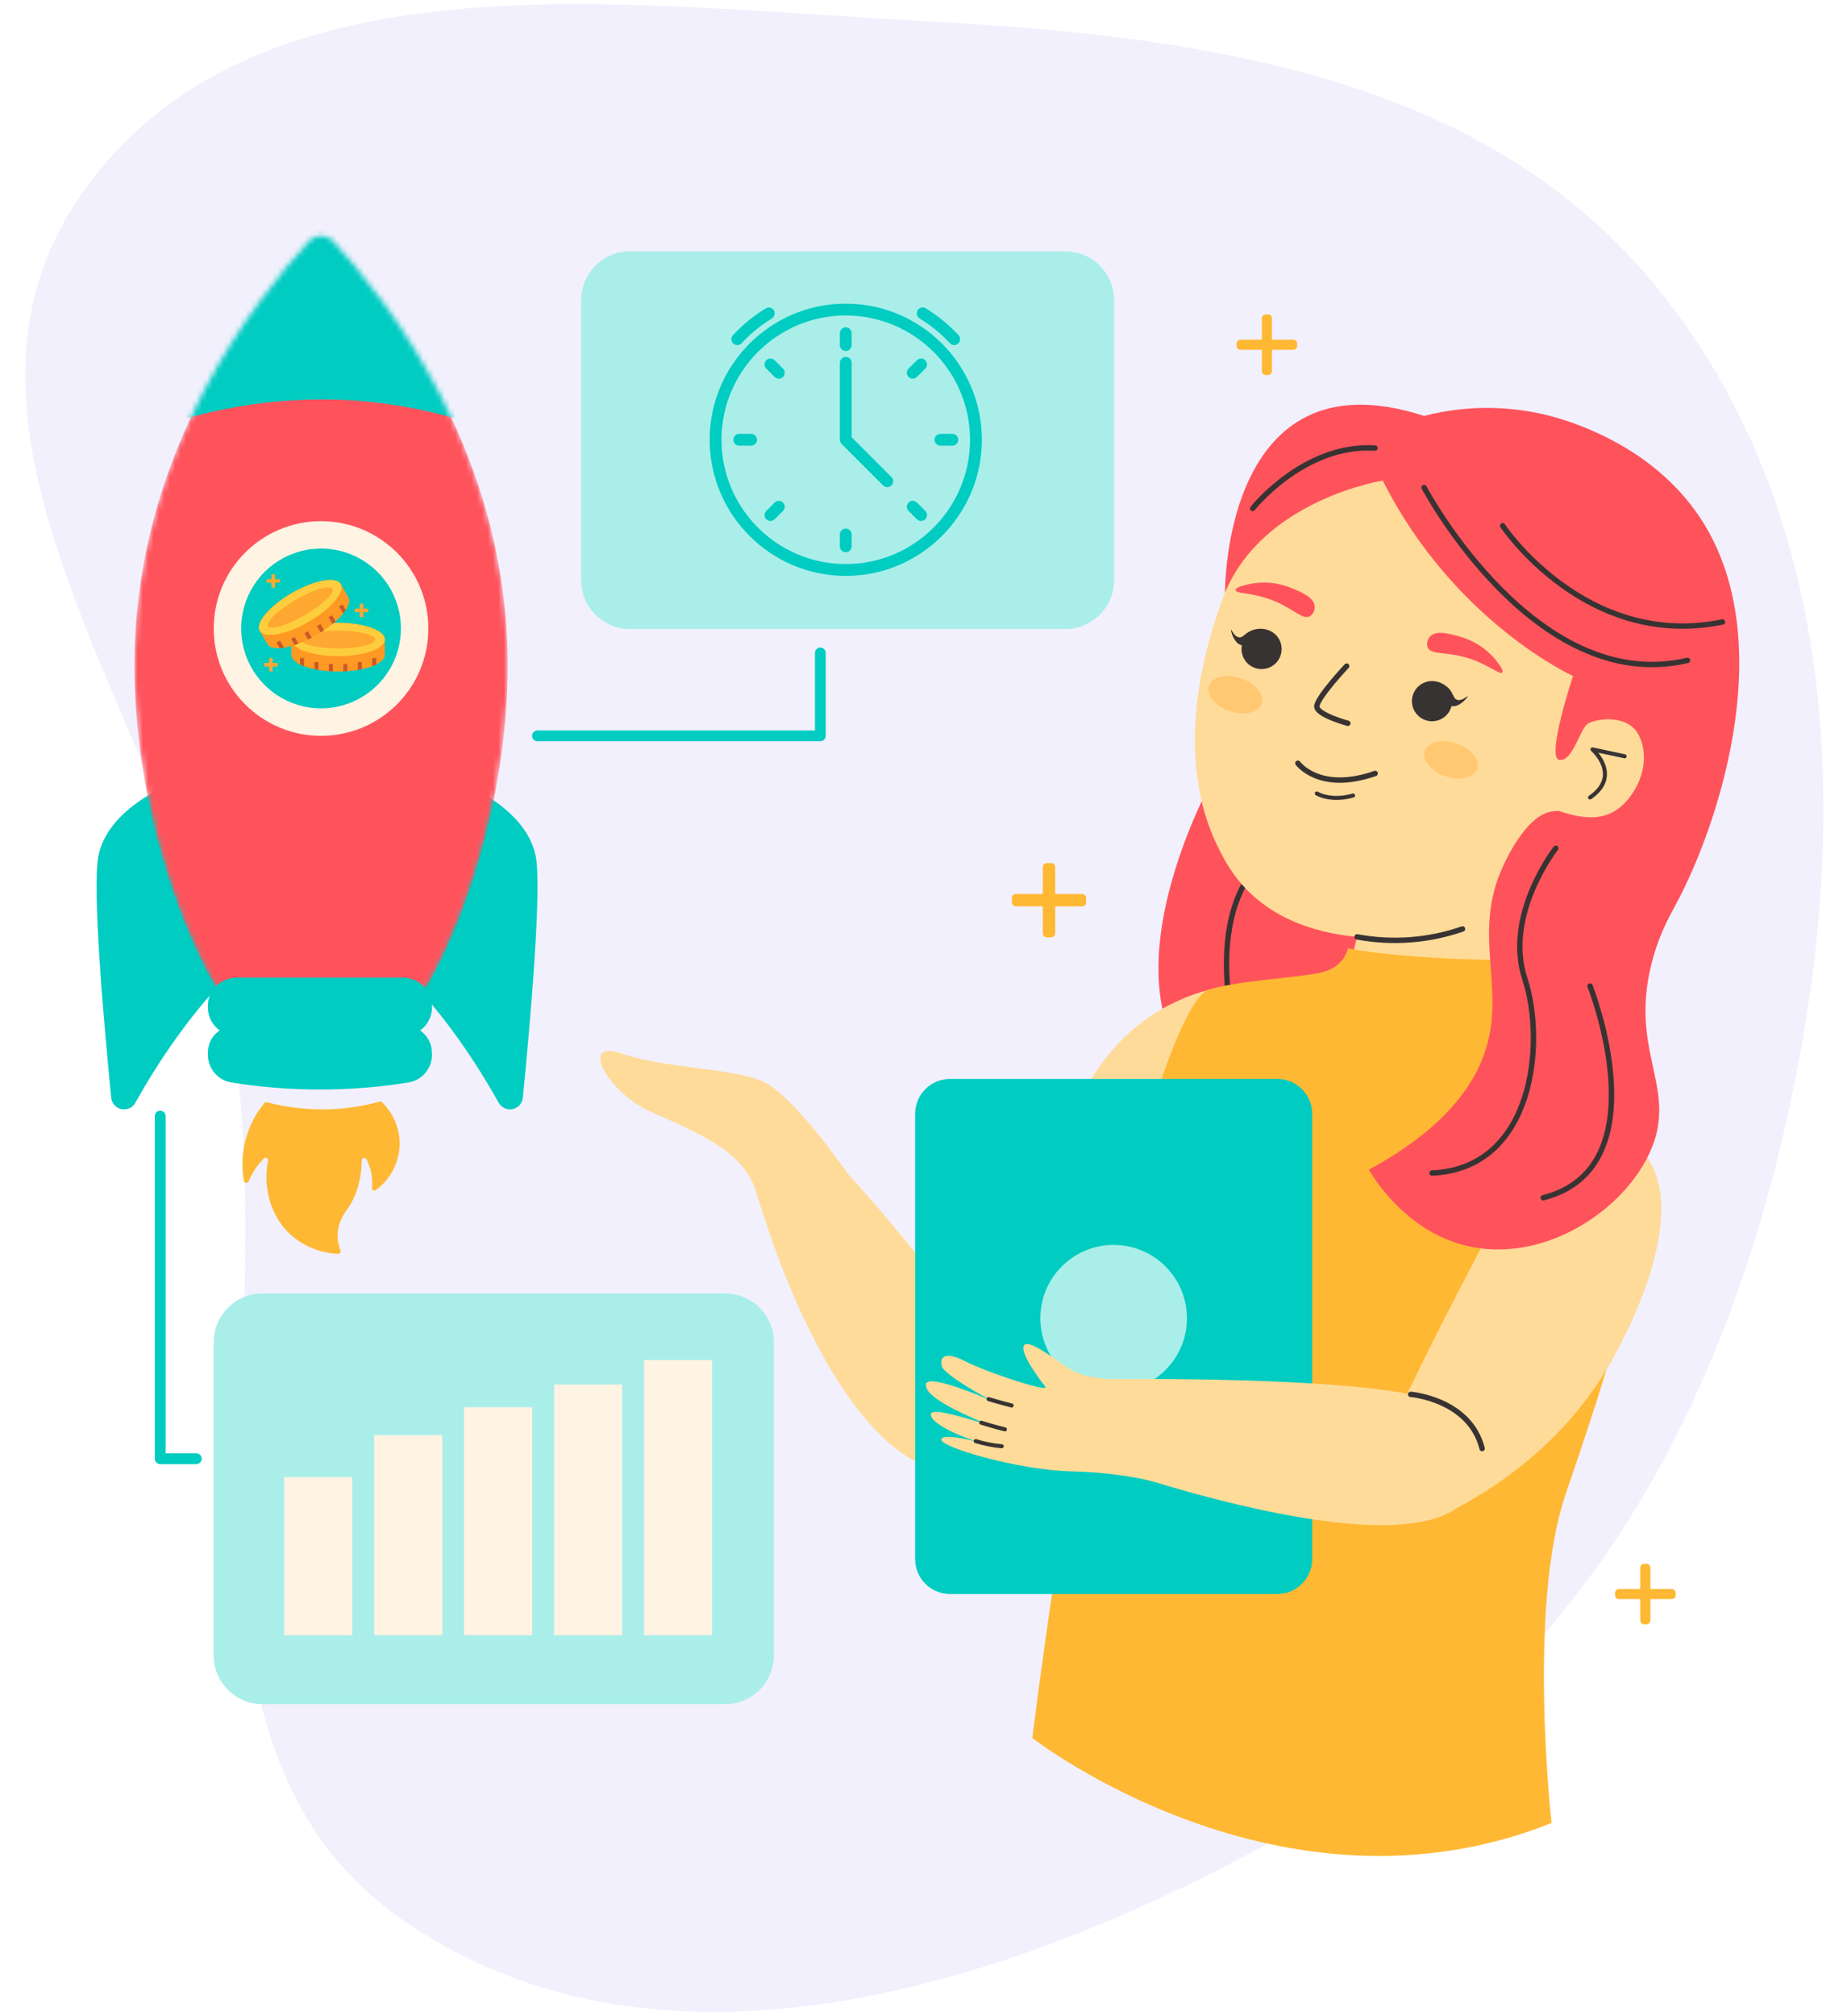 <svg width="342" height="374" viewBox="0 0 342 374" fill="none" xmlns="http://www.w3.org/2000/svg">
<path fill-rule="evenodd" clip-rule="evenodd" d="M170.092 3.84C220.611 6.495 273.521 13.095 306.154 51.751C339.73 91.522 343.413 146.467 333.662 197.594C323.361 251.6 299.532 303.011 252.729 331.859C199.293 364.794 127.432 391.956 75.479 356.728C25.971 323.158 53.711 248.137 42.582 189.363C32.441 135.809 -16.042 81.359 14.831 36.44C46.345 -9.412 114.532 0.92 170.092 3.84Z" fill="#F2F0FD"/>
<path d="M29.745 146.385C29.745 146.385 19.972 150.607 18.276 158.703C17.026 164.621 19.324 190.364 20.64 203.657C20.689 204.164 20.899 204.643 21.239 205.023C21.579 205.402 22.032 205.664 22.531 205.768C23.03 205.872 23.549 205.815 24.013 205.603C24.477 205.392 24.861 205.037 25.109 204.592C28.936 197.752 35.616 187.225 44.4 179.029L29.745 146.385Z" fill="#00CCC1"/>
<path d="M87.918 146.385C87.918 146.385 97.684 150.634 99.387 158.703C100.629 164.621 98.332 190.364 97.022 203.657C96.971 204.164 96.76 204.641 96.419 205.02C96.078 205.398 95.626 205.659 95.127 205.763C94.629 205.867 94.11 205.81 93.646 205.599C93.182 205.389 92.797 205.036 92.547 204.592C88.72 197.752 82.04 187.225 73.263 179.029L87.918 146.385Z" fill="#00CCC1"/>
<mask id="mask0_1_242" style="mask-type:luminance" maskUnits="userSpaceOnUse" x="24" y="43" width="71" height="143">
<path d="M78.82 183.705C88.045 168.048 94.685 143.406 94.184 121.049C93.329 83.296 72.187 56.143 61.821 44.721C61.536 44.41 61.19 44.161 60.804 43.992C60.418 43.822 60.001 43.734 59.58 43.734C59.158 43.734 58.741 43.822 58.355 43.992C57.969 44.161 57.623 44.41 57.338 44.721C46.971 56.143 25.83 83.296 24.975 121.049C24.468 143.406 31.101 168.048 40.339 183.711C53.064 186.05 66.109 186.05 78.834 183.711L78.82 183.705Z" fill="white"/>
</mask>
<g mask="url(#mask0_1_242)">
<path d="M78.82 183.705C88.045 168.048 94.685 143.406 94.184 121.049C93.329 83.296 72.187 56.143 61.821 44.721C61.536 44.41 61.19 44.161 60.804 43.992C60.418 43.822 60.001 43.734 59.58 43.734C59.158 43.734 58.741 43.822 58.355 43.992C57.969 44.161 57.623 44.41 57.338 44.721C46.971 56.143 25.83 83.296 24.975 121.049C24.468 143.406 31.101 168.048 40.339 183.711C53.064 186.05 66.109 186.05 78.834 183.711L78.82 183.705Z" fill="#FF535C"/>
<path d="M94.183 80.971C84.612 77.052 74.452 74.765 64.125 74.205C50.729 73.573 37.357 75.882 24.948 80.971V32.757H94.183V80.971Z" fill="#00CCC1"/>
</g>
<path d="M80.156 187.085C80.117 188.324 79.636 189.508 78.801 190.424C77.965 191.34 76.831 191.927 75.601 192.081C64.845 193.787 53.887 193.787 43.131 192.081C41.903 191.927 40.77 191.34 39.935 190.426C39.102 189.511 38.622 188.329 38.582 187.091V186.423C38.582 183.625 41.053 181.36 44.106 181.36H74.612C77.658 181.36 80.129 183.625 80.129 186.423L80.156 187.085Z" fill="#00CCC1"/>
<path d="M80.156 195.855C80.117 197.094 79.636 198.278 78.801 199.194C77.965 200.11 76.831 200.698 75.601 200.852C64.845 202.558 53.887 202.558 43.131 200.852C41.903 200.698 40.77 200.111 39.935 199.196C39.102 198.281 38.622 197.099 38.582 195.862V195.194C38.582 192.395 41.053 190.124 44.106 190.124H74.612C77.658 190.124 80.129 192.395 80.129 195.194L80.156 195.855Z" fill="#00CCC1"/>
<path d="M59.576 136.513C70.573 136.513 79.488 127.598 79.488 116.601C79.488 105.603 70.573 96.689 59.576 96.689C48.579 96.689 39.664 105.603 39.664 116.601C39.664 127.598 48.579 136.513 59.576 136.513Z" fill="#FFF3E3"/>
<path d="M59.576 131.416C56.644 131.416 53.778 130.547 51.341 128.918C48.903 127.289 47.003 124.973 45.882 122.265C44.76 119.556 44.467 116.575 45.039 113.7C45.612 110.824 47.024 108.183 49.098 106.111C51.171 104.038 53.813 102.627 56.689 102.056C59.564 101.485 62.545 101.779 65.253 102.902C67.961 104.025 70.276 105.926 71.904 108.364C73.531 110.802 74.4 113.669 74.398 116.601C74.393 120.529 72.829 124.296 70.051 127.073C67.272 129.851 63.505 131.413 59.576 131.416Z" fill="#00CCC1"/>
<path d="M49.523 204.492C49.44 204.471 49.353 204.474 49.272 204.5C49.191 204.526 49.118 204.574 49.062 204.639C47.418 206.625 46.227 208.947 45.573 211.441C44.919 213.936 44.817 216.543 45.275 219.08C45.292 219.178 45.34 219.267 45.412 219.334C45.484 219.402 45.576 219.444 45.674 219.455C45.772 219.465 45.871 219.443 45.956 219.393C46.04 219.342 46.106 219.265 46.143 219.174C46.794 217.581 47.755 216.132 48.969 214.912C49.038 214.845 49.127 214.802 49.223 214.789C49.319 214.776 49.417 214.794 49.502 214.84C49.587 214.886 49.655 214.958 49.696 215.046C49.737 215.133 49.749 215.232 49.73 215.326C48.742 220.603 50.345 225.88 54.065 229.193C56.492 231.28 59.552 232.485 62.749 232.613C62.825 232.617 62.901 232.601 62.97 232.568C63.039 232.534 63.098 232.483 63.142 232.421C63.186 232.358 63.214 232.285 63.222 232.209C63.23 232.133 63.219 232.056 63.19 231.986C62.773 230.954 62.59 229.843 62.656 228.733C62.809 226.448 64.058 224.898 64.719 223.917C65.875 222.193 67.024 219.521 67.131 215.266C67.132 215.165 67.167 215.067 67.23 214.988C67.292 214.909 67.379 214.852 67.478 214.827C67.575 214.802 67.679 214.81 67.772 214.849C67.865 214.889 67.943 214.958 67.993 215.046C68.377 215.783 68.665 216.566 68.847 217.377C69.067 218.356 69.124 219.365 69.014 220.363C69.007 220.451 69.026 220.54 69.067 220.618C69.109 220.696 69.173 220.761 69.25 220.804C69.328 220.847 69.416 220.867 69.505 220.861C69.593 220.855 69.678 220.823 69.749 220.77C71.012 219.858 72.059 218.68 72.815 217.318C73.572 215.956 74.019 214.445 74.126 212.891C74.233 211.337 73.997 209.778 73.435 208.326C72.872 206.873 71.997 205.562 70.871 204.485C70.816 204.429 70.746 204.389 70.669 204.371C70.593 204.352 70.513 204.354 70.437 204.378C68.034 205.04 65.574 205.476 63.09 205.681C58.533 206.054 53.946 205.652 49.523 204.492Z" fill="#FFB833"/>
<path d="M225.105 144.442C225.105 144.442 198.46 192.054 231.571 205.821C264.683 219.588 266.707 170.646 266.707 170.646C266.707 170.646 242.586 144.154 225.105 144.442Z" fill="#FF535C"/>
<path d="M99.741 136.513H152.23V121.129" stroke="#00CCC1" stroke-width="2" stroke-linecap="round" stroke-linejoin="round"/>
<path d="M29.731 207.057V270.628H36.431" stroke="#00CCC1" stroke-width="2" stroke-linecap="round" stroke-linejoin="round"/>
<path d="M229.227 191.714C229.227 191.714 221.211 162.991 240.843 155.416" stroke="#383333" stroke-linecap="round" stroke-linejoin="round"/>
<path d="M235.312 58.34H234.885C234.486 58.34 234.163 58.663 234.163 59.062V68.854C234.163 69.253 234.486 69.576 234.885 69.576H235.312C235.71 69.576 236.033 69.253 236.033 68.854V59.062C236.033 58.663 235.71 58.34 235.312 58.34Z" fill="#FFB833"/>
<path d="M229.481 63.744V64.172C229.481 64.57 229.804 64.893 230.202 64.893H239.995C240.393 64.893 240.716 64.57 240.716 64.172V63.744C240.716 63.346 240.393 63.023 239.995 63.023H230.202C229.804 63.023 229.481 63.346 229.481 63.744Z" fill="#FFB833"/>
<path d="M305.536 290.112H305.108C304.71 290.112 304.387 290.435 304.387 290.834V300.626C304.387 301.024 304.71 301.347 305.108 301.347H305.536C305.934 301.347 306.257 301.024 306.257 300.626V290.834C306.257 290.435 305.934 290.112 305.536 290.112Z" fill="#FFB833"/>
<path d="M299.704 295.516V295.944C299.704 296.342 300.027 296.665 300.426 296.665H310.218C310.616 296.665 310.939 296.342 310.939 295.944V295.516C310.939 295.118 310.616 294.795 310.218 294.795H300.426C300.027 294.795 299.704 295.118 299.704 295.516Z" fill="#FFB833"/>
<path d="M195.087 160.119H194.232C193.833 160.119 193.51 160.442 193.51 160.84V173.171C193.51 173.569 193.833 173.892 194.232 173.892H195.087C195.485 173.892 195.808 173.569 195.808 173.171V160.84C195.808 160.442 195.485 160.119 195.087 160.119Z" fill="#FFB833"/>
<path d="M187.773 166.578V167.433C187.773 167.832 188.096 168.154 188.494 168.154H200.825C201.223 168.154 201.546 167.832 201.546 167.433V166.578C201.546 166.18 201.223 165.857 200.825 165.857H188.494C188.096 165.857 187.773 166.18 187.773 166.578Z" fill="#FFB833"/>
<path d="M227.523 182.937C223.228 183.661 219.099 185.155 215.333 187.345C205.14 193.303 200.778 202.956 198.527 207.611C193.497 218.032 185.087 232.366 169.804 251.965L184.359 274.014C189.767 270.591 194.893 266.743 199.689 262.505C211.786 251.818 218.092 241.865 227.37 226.982C242.539 202.635 241.357 196.924 240.322 194.199C238.044 188.187 232.112 184.807 227.523 182.937Z" fill="#FFDB99"/>
<path d="M152.537 212.514C167.66 228.759 193.25 258.424 185.809 269.218C183.324 272.818 178.121 272.939 177.226 272.965C162.998 273.299 148.262 249.974 138.877 216.188L152.537 212.514Z" fill="#FFDB99"/>
<path d="M157.293 217.698C157.293 217.698 147.12 202.922 141.336 200.524C135.551 198.126 123.394 198.233 115.352 195.448C107.309 192.662 112.72 202.682 120.802 206.282C128.885 209.882 137.829 213.369 140.227 220.837C140.227 220.837 154.775 225.493 157.293 217.698Z" fill="#FFDB99"/>
<path d="M270.22 168.996C295.129 168.996 315.321 148.804 315.321 123.895C315.321 98.986 295.129 78.794 270.22 78.794C245.311 78.794 225.119 98.986 225.119 123.895C225.119 148.804 245.311 168.996 270.22 168.996Z" fill="#FFDB99"/>
<path d="M281.883 164.514C281.883 164.514 278.77 177.359 281.883 187.472C284.996 197.585 302.51 201.874 304.066 219C305.622 236.127 292.784 258.31 287.333 281.669C281.883 305.028 286.164 338.099 286.164 338.099C274.177 341.255 261.746 342.384 249.386 341.439C230.33 339.877 211.98 333.514 196.049 322.943C198.42 300.025 201.767 269.619 206.349 233.028C209.021 211.846 211.953 188.427 226.001 183.598C232.233 181.454 246.634 183.01 249.553 180.091C252.472 177.172 254.61 154.408 254.61 154.408C254.61 154.408 278.156 151.669 281.883 164.514Z" fill="#FFDB99"/>
<path d="M302.83 155.042C296.885 161.14 289.738 165.937 281.843 169.13C267.562 174.841 243.615 177.927 231.124 164.815C229.359 162.933 227.874 160.807 226.715 158.502C216.983 140.574 223.883 118.872 227.323 109.934C227.323 109.934 297.166 79.862 302.83 155.042Z" fill="#FFDB99"/>
<path d="M277.474 122.332C275.708 120.237 273.338 118.739 270.688 118.043C268.904 117.549 266.479 116.875 265.377 118.09C265.128 118.352 264.954 118.677 264.874 119.03C264.794 119.382 264.811 119.75 264.923 120.094C265.477 121.43 267.855 120.949 271.295 121.784C275.818 122.886 278.316 125.338 278.777 124.763C279.111 124.349 277.935 122.906 277.474 122.332Z" fill="#FF535C"/>
<path d="M231.785 108.371C234.474 107.799 237.275 108.075 239.801 109.159C241.517 109.861 243.809 110.816 243.962 112.459C243.993 112.818 243.929 113.178 243.777 113.504C243.624 113.83 243.389 114.11 243.094 114.316C241.825 115.031 240.248 113.187 237.022 111.738C232.78 109.827 229.3 110.228 229.287 109.493C229.22 108.959 231.037 108.525 231.785 108.371Z" fill="#FF535C"/>
<path d="M249.9 123.574C249.9 123.574 244.283 129.546 244.363 131.102C244.443 132.659 250.114 134.188 250.114 134.188" stroke="#383333" stroke-linecap="round" stroke-linejoin="round"/>
<path d="M274.125 142.634C274.699 140.955 272.981 138.847 270.286 137.925C267.592 137.003 264.941 137.616 264.367 139.295C263.792 140.974 265.511 143.082 268.206 144.004C270.9 144.926 273.55 144.313 274.125 142.634Z" fill="#FFC871"/>
<path d="M234.104 130.555C234.678 128.876 232.959 126.767 230.265 125.845C227.57 124.923 224.92 125.537 224.346 127.216C223.771 128.894 225.49 131.003 228.184 131.925C230.879 132.847 233.529 132.233 234.104 130.555Z" fill="#FFC871"/>
<path d="M293.138 135.09C294.126 134.392 295.248 133.904 296.432 133.657C297.617 133.41 298.84 133.409 300.025 133.654C301.466 133.946 302.773 134.701 303.745 135.805C306.791 139.772 303.645 150.193 296.959 151.896C293.225 152.845 289.778 150.72 288.629 149.932L293.138 135.09Z" fill="#FFDB99"/>
<path d="M301.481 140.307L295.516 139.031C295.516 139.031 301 143.854 295.062 147.948" stroke="#383333" stroke-width="0.75" stroke-linecap="round" stroke-linejoin="round"/>
<path fill-rule="evenodd" clip-rule="evenodd" d="M236.033 123.594C235.402 123.976 234.673 124.161 233.936 124.128C233.2 124.094 232.49 123.843 231.896 123.406C231.302 122.969 230.851 122.366 230.6 121.673C230.35 120.979 230.31 120.227 230.487 119.512C230.663 118.796 231.048 118.148 231.593 117.651C232.137 117.154 232.817 116.83 233.546 116.719C234.275 116.609 235.02 116.717 235.688 117.03C236.355 117.343 236.915 117.847 237.296 118.478C237.803 119.325 237.955 120.338 237.719 121.296C237.482 122.255 236.876 123.081 236.033 123.594Z" fill="#383333"/>
<path fill-rule="evenodd" clip-rule="evenodd" d="M228.445 116.841C228.539 116.788 229.033 118.177 229.975 118.244C230.643 118.304 230.977 117.576 231.979 117.088C232.831 116.681 233.79 116.555 234.718 116.728C234.186 117.436 233.556 118.066 232.847 118.598C231.845 119.359 231.197 119.847 230.463 119.72C228.973 119.473 228.338 116.915 228.445 116.841Z" fill="#383333"/>
<path fill-rule="evenodd" clip-rule="evenodd" d="M267.855 133.153C267.247 133.572 266.528 133.802 265.789 133.812C265.05 133.823 264.324 133.614 263.704 133.211C263.084 132.809 262.598 132.232 262.306 131.553C262.014 130.874 261.93 130.124 262.065 129.397C262.2 128.671 262.547 128.001 263.063 127.471C263.579 126.942 264.241 126.578 264.964 126.426C265.687 126.273 266.439 126.338 267.125 126.613C267.811 126.887 268.4 127.36 268.817 127.969C269.374 128.785 269.585 129.788 269.405 130.759C269.225 131.731 268.668 132.591 267.855 133.153Z" fill="#383333"/>
<path fill-rule="evenodd" clip-rule="evenodd" d="M272.358 129.165C272.291 129.078 271.275 130.127 270.387 129.833C269.719 129.599 269.719 128.818 269.051 127.949C268.441 127.231 267.621 126.722 266.707 126.493C266.898 127.359 267.211 128.193 267.635 128.971C268.236 130.074 268.624 130.788 269.345 130.975C270.801 131.349 272.438 129.279 272.358 129.165Z" fill="#383333"/>
<path d="M250.114 175.943C250.114 175.943 249.566 179.51 244.924 180.478C240.282 181.447 229.06 181.981 224.11 183.685C219.161 185.388 204.519 220.884 191.56 322.429C191.56 322.429 237.576 358.298 287.921 338.206C287.921 338.206 283.386 298.235 290.513 277.274C297.64 256.313 308.976 223.048 304.173 212.481C299.37 201.914 285.61 190.839 283.165 186.337C282.447 185.101 282.033 183.712 281.957 182.284C281.882 180.857 282.147 179.432 282.731 178.127C282.731 178.127 262.859 178.321 250.114 175.943Z" fill="#FFB833"/>
<path d="M237.022 200.164H176.29C172.716 200.164 169.818 203.061 169.818 206.636V289.251C169.818 292.825 172.716 295.723 176.29 295.723H237.022C240.597 295.723 243.495 292.825 243.495 289.251V206.636C243.495 203.061 240.597 200.164 237.022 200.164Z" fill="#00CCC1"/>
<path d="M206.656 258.157C214.167 258.157 220.256 252.068 220.256 244.557C220.256 237.046 214.167 230.957 206.656 230.957C199.145 230.957 193.056 237.046 193.056 244.557C193.056 252.068 199.145 258.157 206.656 258.157Z" fill="#AAEEEA"/>
<path d="M299.317 210.156C292.377 208.52 284.227 215.006 281.008 220.45C272.578 234.711 259.633 261.623 259.633 261.623L268.49 280.734C277.354 276.292 289.518 268.223 298.088 254.155C299.036 252.606 314.66 226.388 305.329 214.298C304.721 213.53 302.67 210.945 299.317 210.156Z" fill="#FFDB99"/>
<path d="M202.468 255.885C202.468 255.885 254.65 254.977 266.96 260.134C269.459 261.176 274.976 263.721 275.898 268.41C276.8 272.879 273.072 277.094 271.93 278.356C261.009 290.64 212.982 274.682 205.34 272.09L202.468 255.885Z" fill="#FFDB99"/>
<path d="M206.656 255.839C206.656 255.839 201.399 255.979 198.253 253.835C195.107 251.691 190.638 248.244 189.99 249.7C189.342 251.156 192.909 255.939 193.965 257.235C195.02 258.531 183.023 254.563 179.136 252.559C175.248 250.555 174.353 251.818 174.761 253.441C175.168 255.064 183.351 259.593 184.566 260.12C185.782 260.648 172.249 254.496 171.842 256.781C171.434 259.065 178 261.971 181.808 263.667C185.615 265.364 172.817 260.508 172.737 262.371C172.657 264.235 178.808 266.747 181.728 267.562C184.647 268.376 175.168 265.558 174.68 266.994C174.193 268.43 188.848 272.718 198.801 272.972C208.754 273.226 214.385 274.976 214.385 274.976C214.385 274.976 212.548 257.823 206.656 255.839Z" fill="#FFDB99"/>
<path d="M256.593 89.154C256.593 89.154 234.517 92.661 227.323 109.948C227.323 109.948 226.889 65.013 264.262 77.164C273.03 74.892 282.271 75.224 290.854 78.119C294.768 79.455 307.379 84.004 315.321 95.8C330.377 118.17 319.082 152.09 311.688 166.451C310.004 169.711 308.254 172.463 306.825 177.473C302.009 194.225 310.833 201.032 306.825 212.147C302.65 223.736 287.333 234.337 272.798 231.271C261.637 228.913 255.518 219.501 254.002 217.01C269.365 208.667 274.508 199.896 276.165 193.03C278.837 182.055 273.353 172.63 278.95 160.62C279.705 159.003 283.673 150.493 288.649 150.487C288.973 150.423 289.309 150.451 289.618 150.567C294.394 152.117 298.301 152.27 301.481 148.99C304.661 145.711 306.157 140.554 304.153 136.486C302.149 132.418 296.364 133.307 294.741 134.202C293.118 135.097 292.003 141.229 289.397 140.988C286.792 140.748 291.902 125.418 291.902 125.418C291.902 125.418 269.773 115.338 256.593 89.154Z" fill="#FF535C"/>
<path d="M251.824 173.812C258.365 175.027 265.11 174.521 271.396 172.343" stroke="#383333" stroke-linecap="round" stroke-linejoin="round"/>
<path d="M240.843 141.589C240.843 141.589 244.817 147.12 255.184 143.493" stroke="#383333" stroke-linecap="round" stroke-linejoin="round"/>
<path d="M244.356 147.207C244.356 147.207 246.921 148.777 251.083 147.588" stroke="#383333" stroke-width="0.75" stroke-linecap="round" stroke-linejoin="round"/>
<path d="M197.679 46.631H116.901C111.899 46.631 107.844 50.686 107.844 55.689V107.637C107.844 112.639 111.899 116.694 116.901 116.694H197.679C202.681 116.694 206.736 112.639 206.736 107.637V55.689C206.736 50.686 202.681 46.631 197.679 46.631Z" fill="#AAEEEA"/>
<path d="M134.549 239.954H48.708C43.706 239.954 39.651 244.01 39.651 249.012V307.105C39.651 312.108 43.706 316.163 48.708 316.163H134.549C139.551 316.163 143.607 312.108 143.607 307.105V249.012C143.607 244.01 139.551 239.954 134.549 239.954Z" fill="#AAEEEA"/>
<path d="M65.381 274.034H52.743V303.365H65.381V274.034Z" fill="#FFF3E3"/>
<path d="M82.067 266.259H69.429V303.365H82.067V266.259Z" fill="#FFF3E3"/>
<path d="M98.759 261.069H86.121V303.365H98.759V261.069Z" fill="#FFF3E3"/>
<path d="M115.452 256.861H102.814V303.365H115.452V256.861Z" fill="#FFF3E3"/>
<path d="M132.144 252.319H119.506V303.365H132.144V252.319Z" fill="#FFF3E3"/>
<path d="M232.453 94.331C232.453 94.331 241.958 82.307 255.164 83.122" stroke="#383333" stroke-linecap="round" stroke-linejoin="round"/>
<path d="M264.262 90.45C264.262 90.45 284.789 129.192 313.144 122.512" stroke="#383333" stroke-linecap="round" stroke-linejoin="round"/>
<path d="M278.837 97.537C278.837 97.537 294.2 120.582 319.623 115.392" stroke="#383333" stroke-linecap="round" stroke-linejoin="round"/>
<path d="M288.703 157.367C288.703 157.367 279.064 169.677 282.952 181.561C286.839 193.444 284.628 216.783 265.745 217.631" stroke="#383333" stroke-linecap="round" stroke-linejoin="round"/>
<path d="M295.062 182.937C295.062 182.937 308.354 216.596 286.378 222.213" stroke="#383333" stroke-linecap="round" stroke-linejoin="round"/>
<path d="M183.451 259.566C183.451 259.566 185.669 260.234 187.726 260.748" stroke="#383333" stroke-width="0.75" stroke-linecap="round" stroke-linejoin="round"/>
<path d="M182.088 263.941C182.088 263.941 185.021 264.85 186.483 265.177" stroke="#383333" stroke-width="0.75" stroke-linecap="round" stroke-linejoin="round"/>
<path d="M181.06 267.355C182.631 267.845 184.25 268.165 185.889 268.31" stroke="#383333" stroke-width="0.75" stroke-linecap="round" stroke-linejoin="round"/>
<path d="M261.777 258.684C261.777 258.684 272.738 259.559 275.036 268.744" stroke="#383333" stroke-linecap="round" stroke-linejoin="round"/>
<path d="M156.945 56.332C143.022 56.332 131.691 67.663 131.691 81.587C131.691 95.51 143.022 106.841 156.945 106.841C170.868 106.841 182.2 95.51 182.2 81.587C182.2 67.663 170.868 56.332 156.945 56.332ZM156.945 104.645C144.23 104.645 133.887 94.302 133.887 81.587C133.887 68.871 144.23 58.528 156.945 58.528C169.66 58.528 180.004 68.871 180.004 81.587C180.004 94.302 169.66 104.645 156.945 104.645Z" fill="#00CCC1"/>
<path d="M156.945 65.116C157.549 65.116 158.043 64.622 158.043 64.018V61.822C158.043 61.218 157.549 60.724 156.945 60.724C156.341 60.724 155.847 61.218 155.847 61.822V64.018C155.847 64.622 156.341 65.116 156.945 65.116Z" fill="#00CCC1"/>
<path d="M170.144 66.84L168.595 68.388C168.167 68.816 168.167 69.508 168.595 69.936C168.815 70.156 169.089 70.255 169.375 70.255C169.66 70.255 169.935 70.145 170.155 69.936L171.703 68.388C172.131 67.96 172.131 67.268 171.703 66.84C171.275 66.412 170.583 66.412 170.155 66.84H170.144Z" fill="#00CCC1"/>
<path d="M176.71 80.489H174.514C173.91 80.489 173.416 80.983 173.416 81.587C173.416 82.191 173.91 82.685 174.514 82.685H176.71C177.314 82.685 177.808 82.191 177.808 81.587C177.808 80.983 177.314 80.489 176.71 80.489Z" fill="#00CCC1"/>
<path d="M170.144 93.237C169.715 92.808 169.024 92.808 168.595 93.237C168.167 93.665 168.167 94.357 168.595 94.785L170.144 96.333C170.363 96.553 170.638 96.651 170.923 96.651C171.209 96.651 171.483 96.542 171.703 96.333C172.131 95.905 172.131 95.213 171.703 94.785L170.155 93.237H170.144Z" fill="#00CCC1"/>
<path d="M156.945 98.057C156.341 98.057 155.847 98.551 155.847 99.155V101.351C155.847 101.955 156.341 102.449 156.945 102.449C157.549 102.449 158.043 101.955 158.043 101.351V99.155C158.043 98.551 157.549 98.057 156.945 98.057Z" fill="#00CCC1"/>
<path d="M143.747 93.237L142.199 94.785C141.77 95.213 141.77 95.905 142.199 96.333C142.418 96.553 142.693 96.651 142.978 96.651C143.264 96.651 143.538 96.542 143.758 96.333L145.306 94.785C145.734 94.357 145.734 93.665 145.306 93.237C144.878 92.808 144.186 92.808 143.758 93.237H143.747Z" fill="#00CCC1"/>
<path d="M139.377 80.489H137.181C136.577 80.489 136.083 80.983 136.083 81.587C136.083 82.191 136.577 82.685 137.181 82.685H139.377C139.981 82.685 140.475 82.191 140.475 81.587C140.475 80.983 139.981 80.489 139.377 80.489Z" fill="#00CCC1"/>
<path d="M143.747 66.84C143.319 66.412 142.627 66.412 142.199 66.84C141.77 67.268 141.77 67.96 142.199 68.388L143.747 69.936C143.966 70.156 144.241 70.255 144.526 70.255C144.812 70.255 145.086 70.145 145.306 69.936C145.734 69.508 145.734 68.816 145.306 68.388L143.758 66.84H143.747Z" fill="#00CCC1"/>
<path d="M158.043 81.136V67.312C158.043 66.708 157.549 66.214 156.945 66.214C156.341 66.214 155.847 66.708 155.847 67.312V81.587C155.847 81.729 155.88 81.872 155.935 82.004C155.99 82.136 156.067 82.256 156.177 82.366L163.863 90.052C164.082 90.272 164.357 90.371 164.642 90.371C164.928 90.371 165.202 90.261 165.422 90.052C165.85 89.624 165.85 88.932 165.422 88.504L158.054 81.136H158.043Z" fill="#00CCC1"/>
<path d="M136.818 64.018C137.115 64.018 137.411 63.897 137.62 63.667C139.278 61.888 141.167 60.34 143.242 59.077C143.758 58.758 143.923 58.089 143.604 57.573C143.286 57.056 142.616 56.892 142.1 57.21C139.849 58.583 137.807 60.252 136.017 62.184C135.599 62.635 135.632 63.326 136.072 63.733C136.28 63.93 136.555 64.029 136.818 64.029V64.018Z" fill="#00CCC1"/>
<path d="M170.649 59.077C172.724 60.34 174.612 61.888 176.271 63.667C176.49 63.897 176.776 64.018 177.072 64.018C177.336 64.018 177.61 63.919 177.819 63.722C178.258 63.304 178.291 62.613 177.874 62.173C176.084 60.241 174.031 58.572 171.791 57.199C171.274 56.881 170.594 57.046 170.286 57.562C169.968 58.078 170.133 58.758 170.649 59.066V59.077Z" fill="#00CCC1"/>
<g clip-path="url(#clip0_1_242)">
<path fill-rule="evenodd" clip-rule="evenodd" d="M54.068 118.644C54.068 116.936 57.953 115.551 62.746 115.551C67.538 115.551 71.422 116.936 71.422 118.644V121.486C71.422 123.193 67.538 124.579 62.746 124.579C57.953 124.579 54.068 123.193 54.068 121.486C54.068 120.539 54.068 119.591 54.068 118.644Z" fill="#FE9923"/>
<path fill-rule="evenodd" clip-rule="evenodd" d="M62.746 115.551C67.538 115.551 71.422 116.936 71.422 118.644C71.422 120.352 67.538 121.736 62.746 121.736C57.953 121.736 54.068 120.352 54.068 118.644C54.068 116.936 57.953 115.551 62.746 115.551Z" fill="#FECD3D"/>
<path fill-rule="evenodd" clip-rule="evenodd" d="M62.746 116.996C66.558 116.996 69.648 117.735 69.648 118.644C69.648 119.554 66.558 120.291 62.746 120.291C58.933 120.291 55.842 119.554 55.842 118.644C55.842 117.735 58.933 116.996 62.746 116.996Z" fill="#FEA832"/>
<path d="M58.353 122.85L59.094 122.851V124.291C58.84 124.25 58.594 124.203 58.353 124.153V122.85ZM69.076 122.087V123.601C69.344 123.498 69.591 123.39 69.819 123.277V122.086L69.076 122.087ZM61.033 124.517C61.278 124.536 61.526 124.549 61.776 124.559V123.183L61.033 123.184V124.517ZM55.672 123.277C55.899 123.39 56.147 123.498 56.414 123.601V122.086L55.672 122.087V123.277ZM63.715 124.559C63.966 124.549 64.212 124.535 64.456 124.517V123.184L63.715 123.183V124.559ZM66.396 124.291C66.65 124.25 66.898 124.203 67.137 124.153V122.851L66.396 122.85V124.291Z" fill="#C85929"/>
<path d="M50.591 122.079V123H51.511V123.658H50.591V124.579H49.934V123.658H49.013V123H49.934V122.079H50.591Z" fill="#FEA832"/>
<path d="M67.414 111.994V112.915H68.335V113.571H67.414V114.492H66.757V113.571H65.837V112.915H66.757V111.994H67.414Z" fill="#FEA832"/>
<path d="M51.033 106.526V107.447H51.952V108.103H51.033V109.024H50.375V108.103H49.455V107.447H50.375V106.526H51.033Z" fill="#FEA832"/>
<path fill-rule="evenodd" clip-rule="evenodd" d="M48.202 117.036C47.348 115.556 50.02 112.414 54.171 110.019C58.321 107.622 62.377 106.88 63.232 108.358C63.705 109.179 64.179 109.999 64.653 110.819C65.507 112.299 62.835 115.44 58.684 117.836C54.534 120.232 50.478 120.976 49.624 119.497C49.15 118.677 48.676 117.856 48.202 117.036Z" fill="#FE9923"/>
<path fill-rule="evenodd" clip-rule="evenodd" d="M54.171 110.019C58.321 107.622 62.377 106.88 63.232 108.358C64.086 109.838 61.414 112.98 57.263 115.375C53.114 117.772 49.057 118.514 48.202 117.036C47.348 115.556 50.02 112.414 54.171 110.019Z" fill="#FECD3D"/>
<path fill-rule="evenodd" clip-rule="evenodd" d="M54.893 111.27C58.195 109.364 61.241 108.458 61.696 109.246C62.151 110.034 59.842 112.217 56.541 114.124C53.239 116.03 50.194 116.936 49.739 116.148C49.284 115.361 51.592 113.177 54.893 111.27Z" fill="#FEA832"/>
<path d="M57.148 117.113L57.836 118.304C57.613 118.421 57.392 118.533 57.172 118.64L56.505 117.484L57.148 117.113ZM51.314 119.216L51.908 120.246C52.161 120.231 52.43 120.2 52.712 120.155L51.956 118.845L51.314 119.216ZM54.016 118.536L54.668 119.664C54.901 119.588 55.138 119.505 55.379 119.414L54.659 118.166L54.016 118.536ZM58.827 116.143L59.515 117.334C59.727 117.201 59.934 117.065 60.136 116.928L59.47 115.774L58.827 116.143ZM63.564 112.142L62.922 112.514L63.679 113.824C63.858 113.603 64.019 113.384 64.159 113.173L63.564 112.142ZM60.983 114.514L61.703 115.763C61.902 115.6 62.093 115.437 62.275 115.273L61.624 114.146L60.983 114.514Z" fill="#C85929"/>
</g>
<defs>
<clipPath id="clip0_1_242">
<rect width="23.425" height="23.425" fill="white" transform="translate(48.02 103.84)"/>
</clipPath>
</defs>
</svg>
